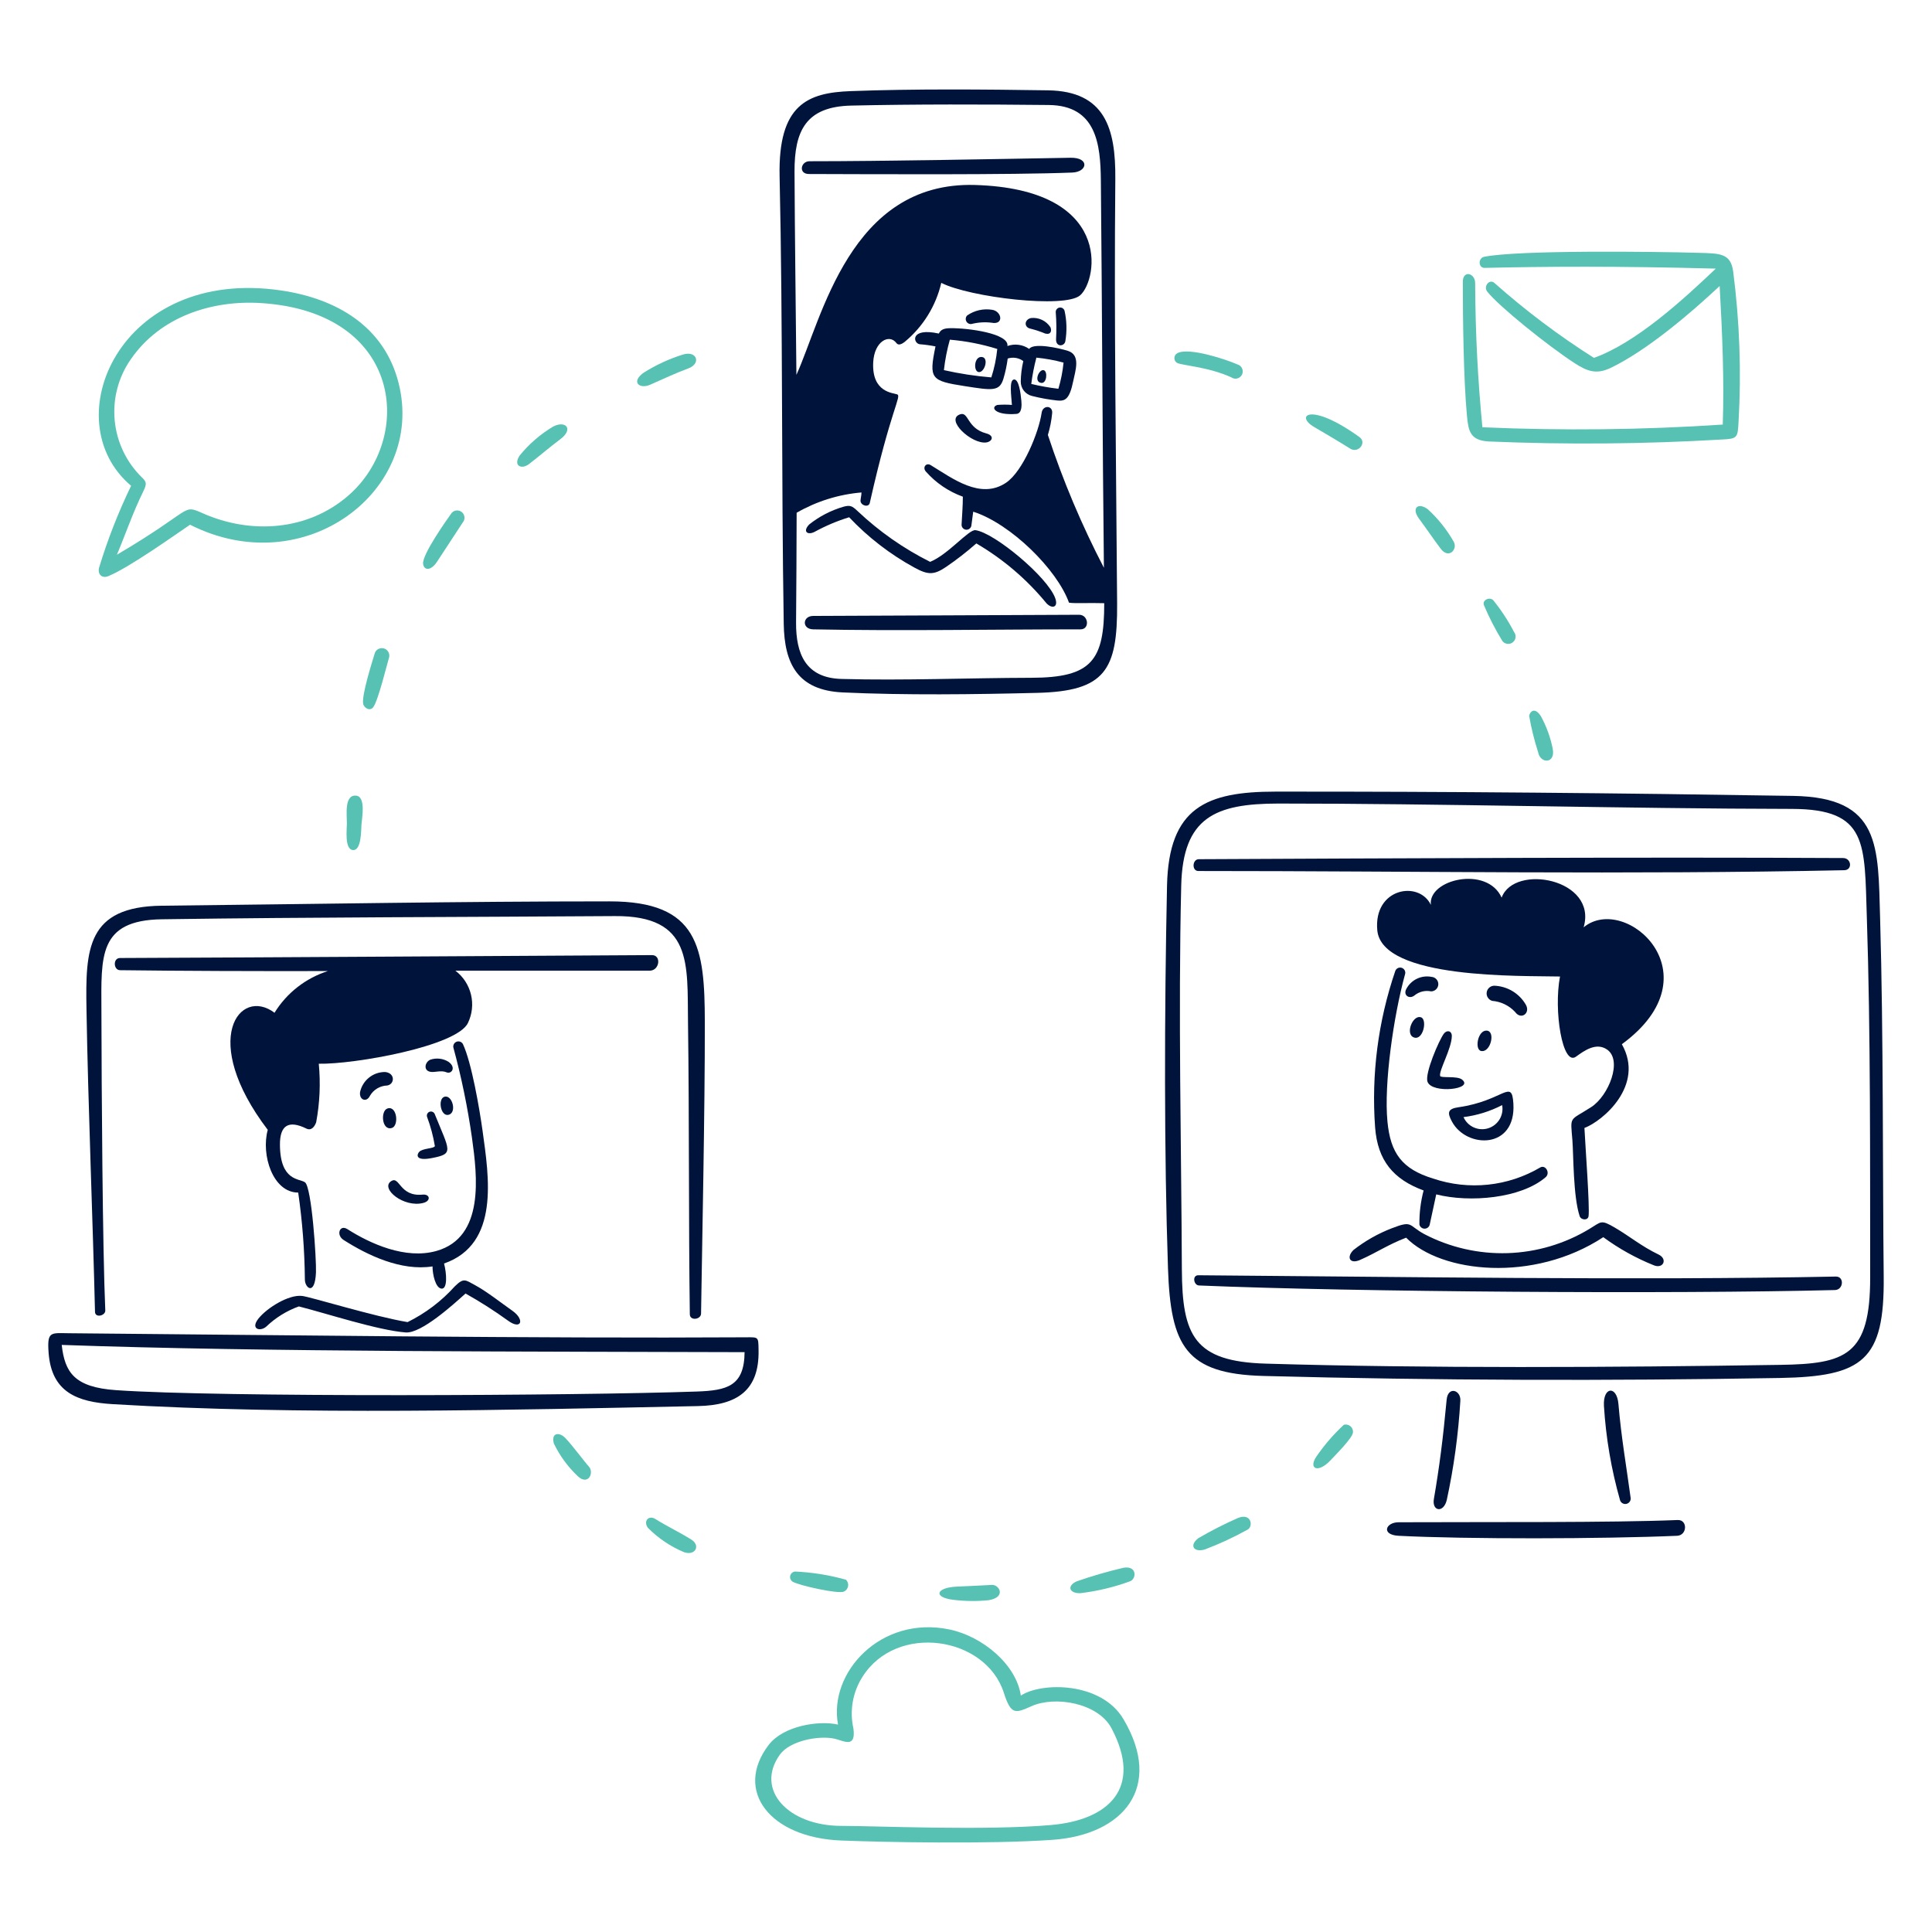<svg width="200" height="200" viewBox="0 0 200 200" fill="none" xmlns="http://www.w3.org/2000/svg">
<path d="M179.422 28.137C179.172 26.184 178.041 26.237 175.752 26.171C171.323 26.041 157.147 25.871 153.639 26.583C152.994 26.713 153.024 27.747 153.692 27.732C159.944 27.587 167.338 27.532 177.621 27.807C174.183 31.072 169.364 35.485 165.003 37.047C161.367 34.743 157.923 32.15 154.703 29.293C154.181 28.832 153.539 29.648 153.953 30.179C155.112 31.666 160.206 35.779 163.005 37.595C164.305 38.435 165.255 38.8 166.758 38.075C170.507 36.266 175.014 32.431 178.017 29.608C178.294 34.532 178.497 39.408 178.339 43.952C170.056 44.502 161.749 44.595 153.457 44.23C152.984 39.246 152.74 34.73 152.707 29.293C152.7 28.265 151.431 27.927 151.431 29.18C151.431 33.046 151.505 39.28 151.859 43.051C152.008 44.651 152.204 45.59 154.11 45.701C162.139 46.039 170.181 45.972 178.204 45.501C179.893 45.422 179.878 45.322 179.976 43.647C180.271 38.471 180.086 33.279 179.422 28.137Z" fill="#57c2b4"/>
<path d="M29.094 30.067C12.346 27.611 5.585 43.567 13.572 50.288C12.244 53.035 11.132 55.88 10.246 58.8C10.105 59.5 10.585 59.906 11.237 59.633C13.448 58.705 18.098 55.385 19.674 54.319C31.533 60.319 44.033 50.785 41.274 39.697C39.8 33.768 34.805 30.905 29.094 30.067ZM36.067 51.294C31.849 54.964 25.967 55.333 21.002 53.14C18.789 52.162 20.165 52.679 12.102 57.426C13.011 55.265 13.767 53.035 14.802 50.934C15.202 50.108 15.202 49.91 14.702 49.434C13.091 47.864 12.089 45.774 11.875 43.535C11.66 41.296 12.247 39.054 13.531 37.207C16.548 32.807 21.886 31.043 27.042 31.375C41.721 32.321 42.871 45.374 36.067 51.294Z" fill="#57c2b4"/>
<path d="M105.677 175.525C105.211 172.298 101.692 169.398 98.313 168.687C91.146 167.18 85.741 173.187 86.754 178.528C84.754 178.077 81.089 178.649 79.571 180.637C75.942 185.391 79.721 190.242 87.077 190.53C91.577 190.706 102.299 190.92 108.927 190.462C116.305 189.952 120.473 184.989 116.29 177.95C114.006 174.106 107.868 174.101 105.677 175.525ZM108.822 188.925C101.953 189.525 90.622 189.015 87.114 189.015C81.59 189.015 78.121 185.272 80.734 181.637C81.768 180.2 84.734 179.637 86.379 179.986C87.295 180.18 88.631 181.067 88.345 178.928C88.142 178.022 88.119 177.085 88.279 176.17C88.439 175.255 88.778 174.381 89.276 173.598C92.794 167.984 102.031 169.374 103.913 175.227C104.661 177.555 105.106 177.373 106.772 176.627C109.211 175.527 113.683 176.279 115.072 178.927C118.343 185.134 114.721 188.41 108.822 188.923V188.925Z" fill="#57c2b4"/>
<path d="M46.755 53.1C46.297 53.738 43.7 57.386 43.798 58.354C43.865 59.022 44.556 59.17 45.231 58.166C46.131 56.822 46.995 55.449 47.896 54.098C48.029 53.947 48.096 53.749 48.083 53.549C48.069 53.348 47.977 53.161 47.826 53.028C47.674 52.895 47.477 52.828 47.276 52.842C47.075 52.855 46.888 52.947 46.755 53.098V53.1Z" fill="#57c2b4"/>
<path d="M38.769 67.709C38.506 68.58 37.448 71.919 37.59 72.828C37.662 73.286 38.298 73.67 38.641 73.204C39.154 72.504 40.015 68.933 40.285 68.032C40.328 67.831 40.289 67.621 40.177 67.449C40.066 67.276 39.89 67.155 39.689 67.112C39.488 67.07 39.278 67.108 39.105 67.22C38.933 67.332 38.812 67.508 38.769 67.709Z" fill="#57c2b4"/>
<path d="M98.711 165.616C99.917 165.762 101.135 165.774 102.344 165.653C104.213 165.338 103.432 164.032 102.689 164.069C101.503 164.129 100.31 164.196 99.116 164.242C96.865 164.329 96.566 165.365 98.711 165.616Z" fill="#57c2b4"/>
<path d="M57.263 44.157C55.941 44.946 54.767 45.962 53.796 47.157C53.096 48.2 53.966 48.657 54.779 48.028C55.856 47.198 56.892 46.297 57.992 45.476C59.428 44.406 58.547 43.489 57.263 44.157Z" fill="#57c2b4"/>
<path d="M36.817 82.36C35.624 82.309 35.917 84.386 35.909 85.235C35.909 85.865 35.654 87.922 36.532 87.997C37.41 88.072 37.38 85.997 37.418 85.37C37.456 84.743 37.928 82.407 36.817 82.36Z" fill="#57c2b4"/>
<path d="M111.824 164.927C113.585 164.719 115.315 164.306 116.98 163.696C117.656 163.448 117.731 162.045 116.297 162.296C114.665 162.677 113.054 163.145 111.471 163.696C110.443 164.139 110.638 164.949 111.824 164.927Z" fill="#57c2b4"/>
<path d="M82.1 163.763C82.766 164.127 86.721 165.029 87.354 164.763C87.468 164.713 87.567 164.637 87.644 164.539C87.721 164.442 87.772 164.327 87.794 164.205C87.815 164.083 87.806 163.958 87.767 163.84C87.729 163.723 87.661 163.617 87.571 163.532C85.858 163.05 84.095 162.766 82.317 162.684C82.193 162.693 82.075 162.742 81.981 162.825C81.887 162.907 81.823 163.018 81.798 163.141C81.774 163.263 81.79 163.39 81.844 163.502C81.899 163.615 81.989 163.706 82.1 163.763Z" fill="#57c2b4"/>
<path d="M128.187 157.127C126.772 157.747 125.393 158.448 124.059 159.227C123.075 159.978 123.571 160.727 124.712 160.405C126.233 159.83 127.711 159.145 129.133 158.356C129.748 158.066 129.59 156.6 128.187 157.127Z" fill="#57c2b4"/>
<path d="M139.115 147.491C138.048 148.481 137.095 149.586 136.271 150.786C135.417 152.026 136.429 152.586 137.771 151.131C138.171 150.694 140.013 148.879 140.06 148.286C140.071 148.165 140.053 148.043 140.007 147.931C139.961 147.819 139.888 147.72 139.795 147.641C139.702 147.563 139.592 147.509 139.473 147.483C139.355 147.456 139.232 147.459 139.115 147.491Z" fill="#57c2b4"/>
<path d="M136.023 44.193C137.289 44.936 138.561 45.681 139.776 46.445C140.608 46.969 141.532 45.823 140.729 45.245C135.638 41.576 134.033 43.025 136.023 44.193Z" fill="#57c2b4"/>
<path d="M58.532 148.871C57.886 148.196 57.032 148.323 57.332 149.426C57.948 150.706 58.796 151.862 59.832 152.834C60.898 153.819 61.539 152.441 60.951 151.806C60.538 151.361 59.252 149.622 58.532 148.871Z" fill="#57c2b4"/>
<path d="M147.807 52.72C146.807 51.969 146.081 52.585 146.884 53.673C147.687 54.761 148.384 55.796 149.136 56.796C149.978 57.92 150.92 56.857 150.494 56.09C149.782 54.831 148.875 53.694 147.807 52.72Z" fill="#57c2b4"/>
<path d="M154.578 62.133C154.187 61.743 153.396 62.133 153.624 62.666C154.165 63.946 154.803 65.182 155.531 66.366C155.656 66.525 155.84 66.628 156.041 66.651C156.242 66.675 156.445 66.618 156.604 66.493C156.763 66.367 156.866 66.184 156.89 65.983C156.914 65.781 156.856 65.579 156.731 65.42C156.126 64.254 155.405 63.153 154.578 62.133Z" fill="#57c2b4"/>
<path d="M71.57 159.379C70.398 158.641 69.077 158.022 67.817 157.232C67.171 156.832 66.563 157.45 67.066 158.156C68.137 159.239 69.413 160.098 70.819 160.685C71.99 161.075 72.539 159.99 71.57 159.379Z" fill="#57c2b4"/>
<path d="M70.707 36.699C69.267 37.148 67.891 37.785 66.616 38.591C65.287 39.552 66.203 40.317 67.316 39.822C68.66 39.228 69.876 38.651 71.249 38.141C72.622 37.631 72.135 36.265 70.707 36.699Z" fill="#57c2b4"/>
<path d="M128.089 37.722C127.023 37.242 123.089 35.916 121.882 36.559C121.792 36.606 121.716 36.676 121.662 36.761C121.607 36.847 121.576 36.945 121.572 37.046C121.567 37.148 121.589 37.248 121.636 37.338C121.682 37.428 121.752 37.505 121.837 37.559C122.243 37.821 125.064 37.964 127.459 39.059C127.548 39.124 127.651 39.167 127.759 39.188C127.868 39.208 127.979 39.204 128.086 39.176C128.192 39.149 128.291 39.098 128.376 39.028C128.461 38.957 128.529 38.869 128.576 38.77C128.623 38.67 128.648 38.561 128.648 38.451C128.648 38.341 128.624 38.232 128.578 38.132C128.531 38.032 128.464 37.944 128.379 37.873C128.295 37.803 128.196 37.751 128.089 37.723V37.722Z" fill="#57c2b4"/>
<path d="M159.509 74.134C158.803 73.046 158.309 73.804 158.301 74.134C158.526 75.405 158.836 76.658 159.231 77.887C159.454 79.074 161.061 79.102 160.731 77.475C160.493 76.307 160.081 75.18 159.509 74.134Z" fill="#57c2b4"/>
<path d="M168.809 155.1C168.362 151.8 167.824 148.727 167.54 145.342C167.379 143.413 165.926 143.517 166.04 145.542C166.243 148.845 166.801 152.116 167.706 155.299C167.747 155.43 167.835 155.541 167.953 155.612C168.07 155.683 168.21 155.709 168.345 155.685C168.48 155.66 168.602 155.588 168.687 155.48C168.773 155.372 168.816 155.237 168.809 155.1Z" fill="#00143B"/>
<path d="M149.774 155.258C150.502 151.887 150.97 148.464 151.174 145.02C151.256 143.893 149.89 143.459 149.756 144.9C149.378 148.968 148.998 151.9 148.435 155.176C148.217 156.459 149.451 156.665 149.774 155.258Z" fill="#00143B"/>
<path d="M173.673 157.352C166.7 157.637 154.338 157.543 144.782 157.584C143.431 157.59 142.951 158.884 144.782 158.984C151.702 159.345 165.941 159.315 173.613 158.984C174.678 158.934 174.716 157.309 173.673 157.352Z" fill="#00143B"/>
<path d="M190.043 132.149C169.61 132.563 144.311 132.164 124.043 132.014C123.397 132.014 123.562 133.048 124.118 133.072C140.136 133.749 173.318 133.972 189.952 133.545C190.846 133.522 190.944 132.13 190.043 132.149Z" fill="#00143B"/>
<path d="M190.8 88.824C169.948 88.718 144.407 88.85 124.1 88.944C123.424 88.944 123.349 90.167 124.055 90.167C146.34 90.167 168.637 90.557 190.917 90.084C191.793 90.066 191.664 88.828 190.8 88.824Z" fill="#00143B"/>
<path d="M194.629 95.091C194.41 87.585 194.729 82.538 185.622 82.391C167.608 82.1 150.059 81.933 132.022 81.948C124.922 81.954 120.98 83.554 120.809 91.706C120.529 104.961 120.509 119.583 120.909 131.284C121.182 139.331 122.733 142.224 130.779 142.438C148.621 142.912 166.579 142.956 184.244 142.648C192.861 142.498 195.092 140.817 195 132.14C194.885 121.5 194.979 107.055 194.629 95.091ZM184.3 141.29C166.879 141.561 147.521 141.658 131.008 141.162C123.66 140.942 122.376 138.302 122.346 131.405C122.293 118.805 121.962 105.005 122.279 91.683C122.447 84.605 125.799 83.19 132.337 83.183C148.722 83.173 168.297 83.712 185.493 83.738C193.412 83.75 193.001 87.318 193.255 94.997C193.648 106.931 193.585 120.232 193.6 132.226C193.611 140.337 191.049 141.185 184.3 141.29Z" fill="#00143B"/>
<path d="M9.834 135.8C9.849 136.468 10.923 136.205 10.899 135.657C10.616 129.172 10.517 113.065 10.499 104.598C10.484 99.029 10.146 95.258 16.759 95.163C32.394 94.939 48.021 94.94 63.648 94.833C71.717 94.777 71.139 99.764 71.222 105.821C71.361 116 71.278 126.521 71.41 136.055C71.419 136.755 72.564 136.611 72.573 135.98C72.673 129.225 72.978 114.814 72.963 105.821C72.95 98.075 72.348 93.309 63.108 93.309C47.623 93.309 32.214 93.595 16.759 93.759C8.975 93.842 8.846 98.259 8.953 104.485C9.117 114.344 9.62 126.676 9.834 135.8Z" fill="#00143B"/>
<path d="M67.494 98.873C50.748 98.964 28.952 99.106 12.423 99.173C11.673 99.173 11.74 100.426 12.423 100.434C18.848 100.515 26.287 100.539 33.943 100.524C31.644 101.256 29.684 102.787 28.418 104.84C24.823 102.13 20.597 107.602 27.718 116.962C27.005 119.552 28.243 123.455 30.87 123.455C31.302 126.439 31.533 129.448 31.561 132.462C31.561 133.325 32.606 134.211 32.709 131.711C32.763 130.411 32.274 122.884 31.568 122.389C30.99 121.983 29.012 122.289 28.979 118.531C28.96 116.467 29.89 115.931 31.718 116.831C32.245 117.092 32.588 116.597 32.732 116.17C33.104 114.175 33.194 112.137 33 110.117C36.663 110.192 47.294 108.311 48.44 105.898C48.882 104.984 48.994 103.945 48.757 102.958C48.52 101.971 47.949 101.097 47.14 100.483H67.306C68.3 100.423 68.462 98.868 67.494 98.873Z" fill="#00143B"/>
<path d="M77.169 138.437C55.815 138.566 27.692 138.193 7.131 138.016C5.255 138 4.865 137.785 5.031 140.035C5.331 144.106 7.958 145.135 11.651 145.357C30.865 146.51 52.933 145.957 72.251 145.557C76.334 145.473 78.607 143.913 78.526 139.77C78.5 138.361 78.55 138.428 77.169 138.437ZM72.118 144.051C59.576 144.489 22.796 144.659 12.01 143.908C7.694 143.608 6.71 142.069 6.388 139.225C27.405 139.975 55.927 139.9 77.079 139.975C77.049 143.499 75.263 143.941 72.118 144.051Z" fill="#00143B"/>
<path d="M110.826 16.331C103.387 16.462 91.426 16.692 83.804 16.692C82.881 16.692 82.633 18.01 83.737 18.013C90.425 18.031 104.753 18.113 110.998 17.863C112.589 17.8 112.815 16.3 110.826 16.331Z" fill="#00143B"/>
<path d="M111.711 63.641C102.779 63.675 93.029 63.731 84.18 63.761C83.069 63.761 82.986 65.125 84.18 65.15C93.074 65.331 102.839 65.15 111.861 65.15C112.837 65.15 112.687 63.637 111.711 63.641Z" fill="#00143B"/>
<path d="M115.457 18.538C115.506 13.284 114.391 9.438 108.484 9.351C101.909 9.251 94.605 9.187 88.045 9.433C83.632 9.599 80.539 10.792 80.704 18.26C81.049 33.775 80.883 49.305 81.132 64.587C81.199 68.708 82.566 71.464 87.242 71.68C93.659 71.98 100.895 71.887 107.388 71.725C114.414 71.55 115.688 69.368 115.644 62.5C115.543 47.879 115.32 33.152 115.457 18.538ZM106.765 70.164C100.31 70.176 93.502 70.464 87.099 70.284C83.407 70.179 82.389 67.695 82.408 64.444C82.43 60.744 82.468 56.938 82.468 53.08C84.524 51.896 86.815 51.179 89.179 50.98C89.179 51.265 89.096 51.55 89.079 51.835C89.079 52.323 89.922 52.585 90.04 52.061C92.234 42.303 93.366 41.008 92.87 40.824C92.429 40.661 90.244 40.624 90.393 37.524C90.499 35.309 92.072 34.524 92.802 35.519C92.989 35.775 93.324 35.66 93.688 35.362C95.567 33.797 96.885 31.663 97.441 29.282C100.398 30.782 110.246 31.962 111.822 30.566C113.676 28.922 115.222 19.566 100.916 19.149C87.976 18.775 85.086 32.998 82.444 38.807C82.384 31.879 82.279 24.839 82.249 17.791C82.23 13.52 83.442 11.036 88.118 10.93C94.641 10.782 101.952 10.801 108.572 10.87C113.503 10.921 113.925 14.938 113.961 18.676C114.092 32.052 114.126 45.412 114.276 58.776C111.976 54.356 110.036 49.757 108.476 45.025C108.7 44.291 108.848 43.537 108.919 42.774C109 41.955 107.951 41.903 107.831 42.729C107.538 44.748 105.895 48.794 104.145 49.972C101.489 51.76 98.586 49.508 96.345 48.148C95.878 47.865 95.464 48.375 95.845 48.816C96.883 49.99 98.199 50.884 99.673 51.416C99.673 52.406 99.591 53.316 99.546 54.26C99.529 54.39 99.563 54.523 99.641 54.629C99.719 54.735 99.835 54.807 99.965 54.83C100.095 54.852 100.229 54.824 100.338 54.75C100.447 54.676 100.524 54.563 100.552 54.435C100.571 54.322 100.727 53.119 100.747 52.969C104.642 54.215 109.439 58.969 110.662 62.389C111.33 62.489 112.662 62.389 114.31 62.442C114.316 68.369 113.036 70.152 106.765 70.164Z" fill="#00143B"/>
<path d="M142.35 116.699C142.608 120.15 144.25 122.089 147.372 123.237C147.069 124.386 146.922 125.57 146.937 126.757C146.962 126.876 147.025 126.982 147.117 127.061C147.209 127.139 147.325 127.185 147.445 127.191C147.566 127.197 147.685 127.163 147.785 127.094C147.884 127.025 147.958 126.925 147.995 126.81C148.22 125.752 148.453 124.701 148.678 123.642C152.131 124.521 157.449 124.068 160.004 121.864C160.504 121.429 160.004 120.564 159.464 120.843C157.806 121.824 155.956 122.435 154.041 122.635C152.125 122.836 150.189 122.622 148.364 122.006C145.121 121.016 143.941 119.364 143.628 116.106C143.251 112.195 144.258 105.199 145.444 100.876C145.492 100.743 145.484 100.596 145.424 100.468C145.363 100.34 145.254 100.241 145.121 100.193C144.987 100.146 144.841 100.153 144.712 100.213C144.584 100.274 144.486 100.383 144.438 100.516C142.662 105.716 141.951 111.22 142.35 116.699Z" fill="#00143B"/>
<path d="M155.448 92.922C153.948 89.582 147.807 91.022 148.123 93.672C146.892 91.113 142.178 91.923 142.576 96.299C143.041 101.418 157.587 100.991 161.491 101.088C160.815 104.601 161.747 110.404 163.142 109.388C164.028 108.743 165.236 107.888 166.347 108.637C168.005 109.756 166.522 113.437 164.733 114.597C162.423 116.089 162.565 115.445 162.774 118.042C162.895 119.542 162.846 123.842 163.525 125.893C163.664 126.312 164.385 126.374 164.448 125.893C164.578 124.893 164.118 118.725 164.02 116.766C165.904 116.06 170.303 112.36 167.893 108.097C177.771 100.868 168.246 92.424 163.937 95.997C165.4 90.978 156.754 89.371 155.448 92.922Z" fill="#00143B"/>
<path d="M140.789 130.429C142.519 129.669 143.649 128.86 145.563 128.124C149.171 131.787 158.763 132.811 165.972 128.072C167.593 129.264 169.358 130.245 171.226 130.992C172.188 131.368 172.659 130.332 171.691 129.866C169.919 129.012 168.777 128.032 167.191 127.096C165.691 126.216 165.78 126.474 164.548 127.209C161.983 128.763 159.06 129.629 156.062 129.724C153.065 129.818 150.093 129.138 147.435 127.749C145.755 126.839 146.267 126.301 144.08 127.149C142.652 127.699 141.314 128.458 140.109 129.4C139.348 130.159 139.743 130.888 140.789 130.429Z" fill="#00143B"/>
<path d="M157.955 104.008C157.622 103.431 157.147 102.948 156.576 102.604C156.005 102.26 155.356 102.066 154.69 102.041C154.497 102.042 154.312 102.112 154.167 102.239C154.022 102.366 153.927 102.541 153.901 102.731C153.875 102.922 153.918 103.116 154.023 103.277C154.128 103.439 154.288 103.557 154.473 103.61C155.375 103.683 156.218 104.09 156.837 104.751C157.46 105.629 158.453 104.881 157.955 104.008Z" fill="#00143B"/>
<path d="M148.145 102.626C148.339 102.626 148.526 102.55 148.665 102.415C148.805 102.28 148.887 102.096 148.894 101.902C148.901 101.708 148.832 101.518 148.702 101.374C148.572 101.229 148.392 101.14 148.198 101.126C147.684 101.025 147.152 101.092 146.68 101.318C146.208 101.543 145.821 101.916 145.578 102.379C145.23 103.035 145.901 103.47 146.426 103.047C146.663 102.853 146.94 102.714 147.238 102.641C147.535 102.569 147.845 102.563 148.145 102.626Z" fill="#00143B"/>
<path d="M151.335 111.746C150.825 111.354 149.152 111.625 149.083 111.385C148.927 110.837 150.283 108.556 150.292 107.242C150.292 106.709 149.78 106.58 149.459 107.017C148.968 107.683 147.469 111.138 147.777 111.986C148.24 113.257 152.666 112.768 151.335 111.746Z" fill="#00143B"/>
<path d="M153.9 106.688C152.977 106.636 152.623 108.65 153.322 108.797C154.307 109 154.848 106.741 153.9 106.688Z" fill="#00143B"/>
<path d="M146.359 107.393C147.334 107.748 147.771 105.55 147.109 105.314C146.248 105.008 145.435 107.057 146.359 107.393Z" fill="#00143B"/>
<path d="M156.664 114.232C156.5 111.595 155.657 113.954 150.982 114.622C149.848 114.784 149.803 115.182 150.314 116.122C151.829 118.914 156.962 119.001 156.664 114.232ZM155.501 114.397C155.597 114.905 155.502 115.43 155.236 115.873C154.969 116.316 154.549 116.646 154.056 116.8C153.562 116.954 153.029 116.921 152.558 116.707C152.087 116.494 151.711 116.115 151.501 115.643C152.897 115.468 154.251 115.047 155.5 114.401L155.501 114.397Z" fill="#00143B"/>
<path d="M26.759 136.494C25.889 137.584 26.925 137.882 27.559 137.334C28.526 136.408 29.676 135.694 30.936 135.24C33.886 135.991 39.118 137.709 41.992 137.935C43.614 138.062 46.939 135.03 48.192 133.904C49.714 134.757 51.185 135.697 52.598 136.719C53.976 137.719 54.356 136.612 53.034 135.683C51.879 134.871 50.434 133.729 49.234 133.071C48.161 132.484 48.01 132.245 47.072 133.171C45.695 134.701 44.039 135.954 42.193 136.864C38.71 136.286 32.173 134.258 31.272 134.155C29.882 133.992 27.638 135.392 26.759 136.494Z" fill="#00143B"/>
<path d="M35.564 128.358C38.026 129.93 41.509 131.608 44.774 131.098C44.774 131.916 45.081 133.35 45.712 133.398C46.343 133.446 46.237 131.806 45.967 130.798C51.747 128.786 50.619 121.859 49.953 117.047C49.641 114.796 48.819 109.991 47.919 108.077C47.858 107.967 47.76 107.883 47.643 107.839C47.526 107.795 47.397 107.793 47.279 107.834C47.161 107.875 47.061 107.957 46.997 108.064C46.932 108.172 46.908 108.298 46.928 108.422C47.765 111.496 48.409 114.62 48.857 117.775C49.413 121.758 50.179 128.068 45.201 129.492C41.967 130.417 38.301 128.728 35.962 127.24C35.154 126.725 34.771 127.852 35.564 128.358Z" fill="#00143B"/>
<path d="M40.495 122.271C39.323 123.031 41.805 125.063 43.835 124.523C44.635 124.311 44.519 123.593 43.745 123.667C41.344 123.901 41.386 121.693 40.495 122.271Z" fill="#00143B"/>
<path d="M39.872 110.973C39.264 110.968 38.674 111.172 38.2 111.553C37.726 111.933 37.398 112.466 37.272 113.06C37.172 113.886 37.955 114.148 38.292 113.443C38.475 113.127 38.736 112.862 39.05 112.674C39.364 112.487 39.72 112.382 40.086 112.37C40.863 112.242 40.931 111.086 39.872 110.973Z" fill="#00143B"/>
<path d="M40.112 114.749C39.364 114.996 39.519 117.081 40.563 116.768C41.32 116.541 41.106 114.421 40.112 114.749Z" fill="#00143B"/>
<path d="M44.714 119.882C47.021 119.435 46.559 119.176 45.006 115.333C44.986 115.282 44.956 115.234 44.917 115.194C44.879 115.154 44.833 115.122 44.782 115.1C44.731 115.078 44.676 115.066 44.62 115.065C44.565 115.063 44.51 115.073 44.458 115.093C44.406 115.114 44.359 115.144 44.319 115.182C44.279 115.221 44.247 115.267 44.224 115.318C44.202 115.369 44.19 115.423 44.189 115.479C44.188 115.535 44.198 115.59 44.218 115.641C44.58 116.613 44.848 117.618 45.018 118.641C44.95 118.911 43.742 118.858 43.397 119.241C43.19 119.439 42.867 120.24 44.714 119.882Z" fill="#00143B"/>
<path d="M45.975 113.548C45.313 113.794 45.614 115.571 46.41 115.409C47.355 115.218 46.807 113.238 45.975 113.548Z" fill="#00143B"/>
<path d="M46.425 109.915C46.145 109.741 45.83 109.632 45.503 109.596C45.175 109.559 44.844 109.596 44.533 109.705C43.97 109.953 43.783 110.876 44.633 110.966C45.061 111.011 45.691 110.778 46.217 111.003C46.743 111.228 47.258 110.5 46.425 109.915Z" fill="#00143B"/>
<path d="M104.994 39.283C104.416 39.283 104.708 41.083 104.753 41.918C104.254 41.878 103.752 41.878 103.253 41.918C102.503 42.136 102.953 43.018 105.212 42.849C105.812 42.804 105.769 41.925 105.73 41.49C105.657 40.687 105.474 39.283 104.994 39.283Z" fill="#00143B"/>
<path d="M100.558 33.542C101.239 33.368 101.946 33.322 102.644 33.407C103.95 33.663 103.717 32.23 102.719 32.072C101.809 31.92 100.876 32.13 100.119 32.657C100.044 32.736 99.995 32.835 99.979 32.941C99.962 33.048 99.979 33.157 100.027 33.254C100.075 33.351 100.152 33.431 100.247 33.482C100.342 33.534 100.45 33.555 100.558 33.542Z" fill="#00143B"/>
<path d="M102.081 44.861C100.081 44.328 100.29 42.594 99.402 42.887C97.778 43.423 100.602 46.024 102.111 45.8C102.7 45.712 103 45.105 102.081 44.861Z" fill="#00143B"/>
<path d="M106.7 34.03C107.211 34.16 107.713 34.327 108.2 34.53C108.8 34.68 108.89 34.237 108.74 33.877C108.526 33.547 108.224 33.283 107.869 33.115C107.514 32.947 107.119 32.88 106.728 32.923C106.022 33.077 105.977 33.9 106.7 34.03Z" fill="#00143B"/>
<path d="M108.056 38.324C107.569 38.177 106.975 39.516 107.778 39.637C108.371 39.727 108.47 38.448 108.056 38.324Z" fill="#00143B"/>
<path d="M101.668 36.958C100.835 36.829 100.73 38.458 101.323 38.519C101.916 38.58 102.389 37.069 101.668 36.958Z" fill="#00143B"/>
<path d="M95.236 35.638C95.775 35.678 96.312 35.753 96.842 35.862C96.142 39.233 96.362 39.425 99.89 39.975C102.712 40.416 103.465 40.541 103.868 39.224C104.075 38.535 104.226 37.83 104.318 37.115C104.588 37.028 104.876 37.007 105.156 37.052C105.437 37.098 105.703 37.21 105.932 37.379C105.768 38.073 105.68 38.782 105.669 39.495C105.665 39.843 105.78 40.182 105.996 40.455C106.212 40.728 106.515 40.919 106.855 40.995C107.706 41.21 108.572 41.366 109.445 41.461C110.245 41.538 110.711 41.37 111.103 39.441C111.32 38.376 111.903 36.742 110.54 36.319C109.595 36.02 106.99 35.456 106.54 36.12C106.216 35.893 105.842 35.748 105.45 35.696C105.058 35.644 104.66 35.686 104.288 35.819C104.488 34.52 100.205 33.947 98.366 33.974C97.713 33.983 97.383 34.123 97.187 34.529C94.14 33.865 94.515 35.584 95.236 35.638ZM107.245 37.019C108.209 37.11 109.163 37.284 110.098 37.536C110.008 38.455 109.829 39.362 109.565 40.245C108.62 40.136 107.682 39.968 106.757 39.745C106.872 38.832 107.048 37.927 107.283 37.036L107.245 37.019ZM103.237 36.124C103.138 37.125 102.932 38.111 102.622 39.068C100.97 38.932 99.33 38.681 97.713 38.316C97.831 37.251 98.037 36.197 98.328 35.164C99.994 35.304 101.641 35.626 103.237 36.124Z" fill="#00143B"/>
<path d="M109.324 35.089C109.28 35.974 110.197 35.876 110.285 35.314C110.46 34.273 110.433 33.207 110.203 32.176C110.171 32.061 110.097 31.963 109.994 31.901C109.892 31.839 109.77 31.819 109.653 31.845C109.537 31.87 109.435 31.94 109.368 32.039C109.301 32.138 109.274 32.259 109.294 32.376C109.364 33.279 109.374 34.185 109.324 35.089Z" fill="#00143B"/>
<path d="M84.345 55.047C85.477 54.428 86.669 53.925 87.903 53.547C89.868 55.627 92.147 57.385 94.658 58.756C96.074 59.535 96.689 59.525 97.915 58.703C99.016 57.954 100.069 57.137 101.068 56.256C103.84 57.874 106.3 59.973 108.334 62.456C108.897 63.049 109.591 62.898 109.234 61.916C108.434 59.716 102.946 55.149 100.978 54.883C100.278 54.789 98.171 57.397 96.287 58.163C93.541 56.789 91.012 55.018 88.781 52.909C88.217 52.383 88.026 52.255 87.281 52.466C85.999 52.843 84.803 53.466 83.759 54.3C83.054 55.047 83.618 55.433 84.345 55.047Z" fill="#00143B"/>
</svg>
